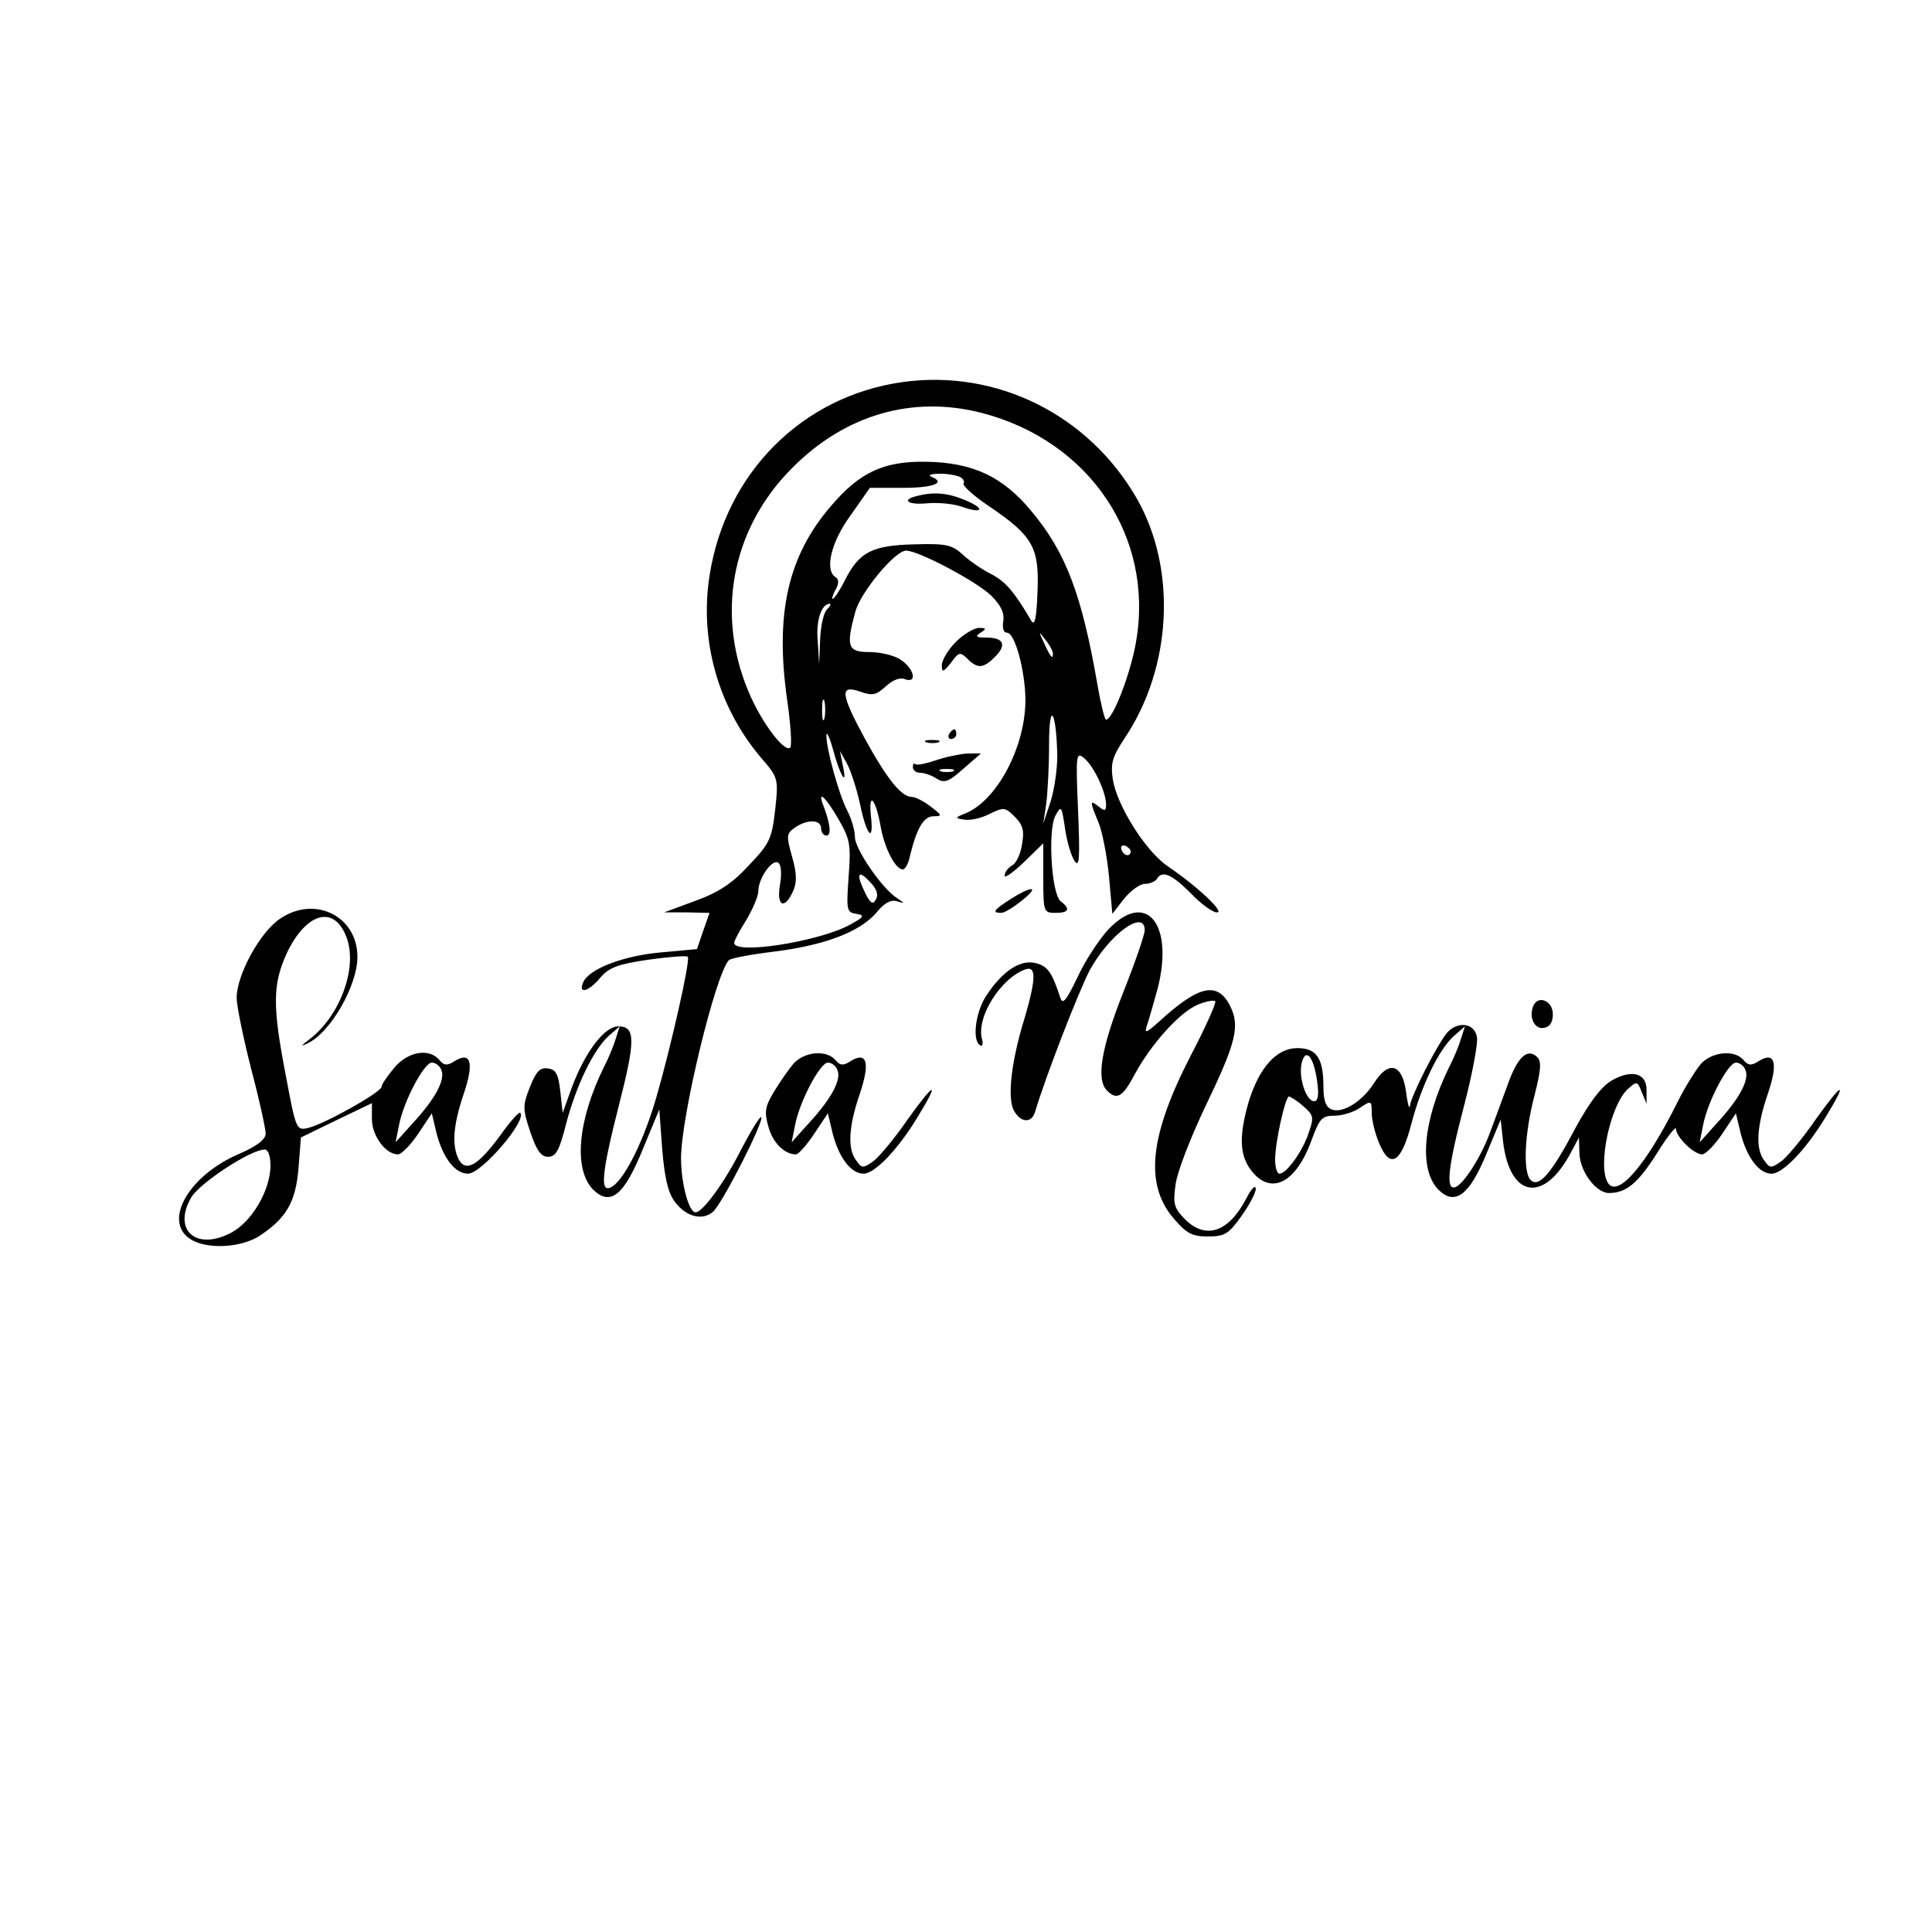 <?xml version="1.0" standalone="no"?>
<!DOCTYPE svg PUBLIC "-//W3C//DTD SVG 20010904//EN"
 "http://www.w3.org/TR/2001/REC-SVG-20010904/DTD/svg10.dtd">
<svg version="1.0" xmlns="http://www.w3.org/2000/svg"
 width="400pt" height="400pt" viewBox="0 0 400 400"
 preserveAspectRatio="xMidYMid meet">

<g transform="translate(0,400) scale(0.1,-0.1)"
fill="#000000" stroke="none">
<path d="M1869 3209 c-208 -29 -367 -188 -400 -401 -21 -134 18 -272 106 -376
36 -42 37 -43 30 -108 -7 -60 -11 -70 -54 -115 -35 -38 -62 -56 -111 -74 l-65
-24 47 0 47 -1 -13 -37 -13 -38 -76 -7 c-78 -7 -150 -35 -160 -63 -10 -24 12
-18 36 11 18 21 37 28 99 37 43 6 80 9 82 6 6 -6 -36 -191 -66 -294 -30 -102
-75 -185 -100 -185 -15 0 -8 49 23 170 35 137 35 165 -1 165 -29 0 -70 -55
-97 -129 l-18 -50 -5 45 c-4 35 -9 45 -26 47 -16 2 -24 -6 -37 -39 -15 -38
-15 -45 1 -93 13 -38 22 -51 37 -51 16 0 23 13 37 68 21 80 57 154 88 182 l23
20 -8 -25 c-4 -14 -15 -41 -25 -60 -54 -110 -63 -211 -22 -253 36 -35 64 -12
103 84 l34 82 6 -82 c5 -60 12 -90 26 -109 23 -31 57 -40 79 -21 19 16 107
189 100 196 -2 3 -20 -26 -40 -64 -35 -70 -81 -133 -96 -133 -14 0 -30 61 -30
112 0 86 71 380 99 410 3 4 46 12 95 18 104 13 177 41 211 81 16 20 30 27 42
23 17 -5 17 -5 1 6 -31 19 -88 102 -88 127 0 13 -7 38 -16 55 -18 35 -44 131
-43 156 0 9 7 -5 14 -31 15 -55 30 -78 20 -32 l-6 30 14 -25 c8 -14 20 -51 27
-82 14 -69 30 -86 23 -26 -5 53 11 32 21 -27 8 -42 30 -85 45 -85 5 0 12 12
15 28 14 57 28 82 49 82 18 0 18 2 -6 20 -14 11 -32 20 -39 20 -22 0 -52 38
-97 120 -51 94 -53 113 -10 98 26 -9 33 -7 53 11 14 13 29 19 39 15 27 -10 20
21 -8 40 -13 9 -42 16 -65 16 -45 0 -49 11 -29 84 11 40 82 126 105 126 26 0
146 -64 176 -93 21 -21 28 -37 25 -54 -2 -14 1 -23 8 -23 16 0 37 -76 38 -137
1 -96 -57 -208 -122 -236 -25 -10 -25 -11 -4 -14 12 -2 35 3 52 12 29 14 32
14 52 -6 17 -17 20 -29 15 -57 -3 -20 -12 -40 -21 -44 -8 -5 -15 -14 -15 -21
0 -6 18 7 40 28 l40 39 0 -72 c0 -70 1 -72 25 -72 28 0 32 8 11 24 -19 15 -27
146 -11 177 12 22 13 21 20 -26 4 -28 13 -58 20 -68 10 -14 11 7 7 105 -5 118
-4 122 13 108 20 -17 45 -70 45 -96 0 -13 -3 -14 -15 -4 -19 15 -19 11 -1 -32
8 -19 18 -70 22 -112 l7 -78 24 31 c14 17 33 31 43 31 10 0 22 5 25 10 11 19
31 10 71 -30 21 -22 46 -40 54 -39 16 0 -41 54 -103 96 -45 31 -104 124 -113
179 -5 34 -1 47 24 85 99 147 109 352 25 498 -100 173 -290 267 -484 240z
m164 -64 c223 -58 357 -257 319 -474 -11 -65 -48 -161 -62 -161 -3 0 -11 33
-18 73 -32 185 -65 273 -136 358 -60 73 -123 102 -221 103 -86 1 -135 -22
-194 -91 -90 -104 -117 -224 -91 -404 7 -49 10 -93 6 -97 -11 -10 -54 45 -81
104 -75 165 -43 347 85 475 110 111 250 151 393 114z m-49 -131 c9 -3 14 -10
11 -15 -3 -4 21 -26 54 -48 90 -61 103 -85 99 -177 -2 -56 -6 -71 -13 -59 -35
60 -54 82 -84 97 -18 9 -44 27 -58 40 -22 20 -34 23 -100 21 -87 -2 -114 -16
-143 -73 -11 -22 -23 -40 -26 -40 -2 0 0 9 6 19 7 13 7 22 0 26 -23 14 -10 72
31 128 l40 57 70 0 c63 0 88 11 57 23 -7 3 -1 6 14 6 14 1 33 -2 42 -5z m-272
-276 c-7 -7 -13 -35 -14 -62 l-2 -51 -3 48 c-4 43 8 77 25 77 3 0 1 -5 -6 -12z
m468 -92 c0 -12 -5 -7 -19 24 -11 24 -11 24 3 6 9 -11 16 -24 16 -30z m-473
-133 c-3 -10 -5 -2 -5 17 0 19 2 27 5 18 2 -10 2 -26 0 -35z m482 -78 c0 -27
-6 -70 -14 -95 l-15 -45 6 40 c3 22 6 78 6 125 0 91 15 70 17 -25z m-453 -131
c24 -42 26 -52 21 -119 -5 -70 -4 -74 16 -77 19 -3 16 -7 -18 -25 -65 -33
-235 -60 -235 -35 0 4 11 25 25 47 13 22 25 49 25 60 0 27 29 67 41 59 6 -3 8
-22 4 -45 -8 -45 9 -54 27 -14 8 18 8 36 -2 71 -12 43 -12 48 5 60 25 18 55
18 55 -1 0 -8 5 -15 11 -15 11 0 8 25 -7 64 -12 32 6 15 32 -30z m605 -67 c-1
-12 -15 -9 -19 4 -3 6 1 10 8 8 6 -3 11 -8 11 -12z m-537 -66 c12 -13 15 -25
9 -34 -6 -11 -12 -7 -24 19 -18 38 -11 44 15 15z"/>
<path d="M1898 2973 c-33 -8 -18 -19 22 -15 22 2 54 -1 71 -7 45 -16 50 -4 6
14 -36 15 -65 17 -99 8z"/>
<path d="M1979 2671 c-16 -16 -29 -38 -29 -48 0 -16 3 -15 19 5 16 22 19 23
34 8 21 -21 33 -20 57 4 25 25 18 40 -18 40 -21 0 -24 2 -12 10 13 8 12 10 -3
10 -10 0 -32 -13 -48 -29z"/>
<path d="M1965 2480 c-3 -5 -1 -10 4 -10 6 0 11 5 11 10 0 6 -2 10 -4 10 -3 0
-8 -4 -11 -10z"/>
<path d="M1918 2463 c6 -2 18 -2 25 0 6 3 1 5 -13 5 -14 0 -19 -2 -12 -5z"/>
<path d="M1938 2426 c-21 -7 -40 -11 -43 -8 -3 3 -5 0 -5 -6 0 -7 7 -12 15
-12 8 0 24 -5 34 -12 16 -10 25 -7 55 20 l37 32 -28 0 c-15 -1 -45 -7 -65 -14z
m35 -23 c-7 -2 -19 -2 -25 0 -7 3 -2 5 12 5 14 0 19 -2 13 -5z"/>
<path d="M2093 2139 c-36 -23 -40 -29 -20 -29 14 0 76 49 62 49 -5 1 -25 -9
-42 -20z"/>
<path d="M580 2098 c-41 -27 -90 -116 -90 -164 0 -17 14 -84 30 -147 17 -64
30 -124 30 -134 0 -12 -18 -26 -55 -42 -103 -44 -157 -137 -103 -175 34 -24
109 -20 148 7 53 36 72 68 78 138 l5 64 74 36 73 35 0 -33 c0 -34 28 -73 54
-73 7 0 26 19 42 43 l28 42 10 -42 c13 -50 38 -83 65 -83 28 0 123 111 108
126 -2 3 -21 -18 -40 -45 -46 -63 -72 -79 -87 -52 -15 29 -12 71 10 136 22 65
15 89 -19 68 -15 -10 -22 -9 -31 2 -21 26 -66 18 -94 -16 -14 -17 -26 -34 -26
-39 0 -11 -116 -76 -151 -85 -25 -6 -26 -6 -47 107 -28 144 -28 190 2 255 39
82 96 100 122 36 26 -61 -9 -162 -73 -213 -20 -15 -22 -18 -6 -10 47 22 103
119 103 179 0 84 -88 128 -160 79z m334 -314 c8 -20 -13 -59 -59 -109 l-36
-40 7 35 c9 49 52 130 68 130 8 0 17 -7 20 -16z m-354 -197 c0 -51 -39 -118
-83 -140 -72 -37 -120 7 -81 74 18 30 123 99 152 99 7 0 12 -13 12 -33z"/>
<path d="M2294 2075 c-18 -20 -47 -63 -63 -98 -24 -50 -31 -58 -36 -42 -17 52
-26 65 -51 71 -31 8 -68 -16 -101 -66 -23 -33 -31 -94 -14 -104 5 -4 7 3 4 13
-12 45 39 126 90 144 23 8 22 -20 -2 -102 -27 -87 -36 -164 -22 -190 14 -26
37 -27 44 -3 22 74 91 251 113 293 41 75 114 128 114 83 0 -9 -20 -67 -45
-130 -45 -114 -56 -179 -33 -202 20 -20 32 -14 57 33 33 62 94 130 131 145 17
7 33 10 36 7 3 -2 -20 -54 -51 -113 -86 -167 -96 -268 -33 -339 25 -29 37 -35
69 -35 34 0 43 5 69 42 16 22 30 48 30 57 -1 9 -10 -1 -20 -21 -37 -70 -84
-85 -127 -42 -22 23 -25 31 -19 72 3 25 31 97 61 160 65 135 73 168 51 211
-26 49 -64 41 -145 -33 -27 -24 -32 -27 -27 -11 4 11 14 47 23 79 34 135 -25
204 -103 121z"/>
<path d="M3174 1916 c-9 -24 4 -48 23 -44 12 2 18 12 18 28 0 29 -32 41 -41
16z"/>
<path d="M2997 1863 c-20 -23 -76 -132 -78 -153 -1 -8 -5 5 -8 30 -8 58 -36
65 -66 18 -24 -38 -65 -64 -88 -55 -12 5 -17 18 -17 47 0 59 -14 80 -54 80
-43 0 -79 -40 -101 -112 -20 -70 -19 -110 6 -142 41 -52 93 -25 125 65 16 43
21 49 46 49 16 0 40 7 53 16 24 16 25 16 25 -10 0 -15 7 -43 15 -62 23 -56 46
-42 67 39 21 80 57 154 88 182 l23 20 -8 -25 c-4 -14 -15 -41 -25 -60 -54
-110 -63 -211 -22 -253 34 -34 64 -12 99 73 l30 72 5 -46 c14 -117 85 -128
141 -21 l16 30 1 -31 c0 -38 34 -84 61 -84 36 0 60 20 100 83 21 34 39 56 39
50 0 -17 37 -53 54 -53 7 0 26 19 42 43 l28 42 10 -42 c13 -50 38 -83 64 -83
23 0 71 50 111 116 48 78 37 76 -20 -4 -27 -39 -60 -79 -72 -87 -20 -14 -23
-14 -34 2 -19 24 -16 71 7 138 22 65 15 89 -19 68 -15 -10 -22 -9 -31 2 -18
22 -64 18 -88 -7 -11 -13 -33 -48 -48 -78 -66 -133 -125 -201 -145 -169 -22
35 5 161 41 194 19 17 20 17 29 -6 l10 -24 0 27 c1 36 -30 45 -72 21 -22 -13
-46 -45 -75 -98 -50 -95 -76 -125 -93 -108 -16 16 -13 95 8 175 13 51 15 70 6
79 -20 20 -41 2 -62 -58 -12 -32 -28 -77 -37 -100 -18 -49 -54 -105 -71 -111
-20 -6 -16 38 18 168 17 65 29 129 27 142 -4 29 -38 35 -61 11z m-270 -102 c4
-27 2 -41 -6 -41 -17 0 -33 50 -26 79 8 33 25 14 32 -38z m887 23 c8 -20 -13
-59 -59 -109 l-36 -40 7 35 c9 49 52 130 68 130 8 0 17 -7 20 -16z m-916 -74
c21 -18 23 -23 12 -54 -12 -38 -46 -86 -61 -86 -5 0 -9 13 -9 29 0 36 21 131
29 131 3 -1 17 -9 29 -20z"/>
<path d="M1643 1798 c-11 -13 -29 -39 -41 -59 -18 -30 -20 -41 -11 -72 9 -33
33 -57 57 -57 5 0 22 19 38 43 l28 42 10 -42 c13 -50 38 -83 64 -83 23 0 71
50 111 116 48 78 37 76 -20 -4 -27 -39 -60 -79 -72 -87 -20 -14 -23 -14 -34 2
-19 24 -16 71 7 138 22 65 15 89 -19 68 -15 -10 -22 -9 -31 2 -19 22 -64 18
-87 -7z m91 -14 c8 -20 -13 -59 -59 -109 l-36 -40 7 35 c9 49 52 130 68 130 8
0 17 -7 20 -16z"/>
</g>
</svg>
